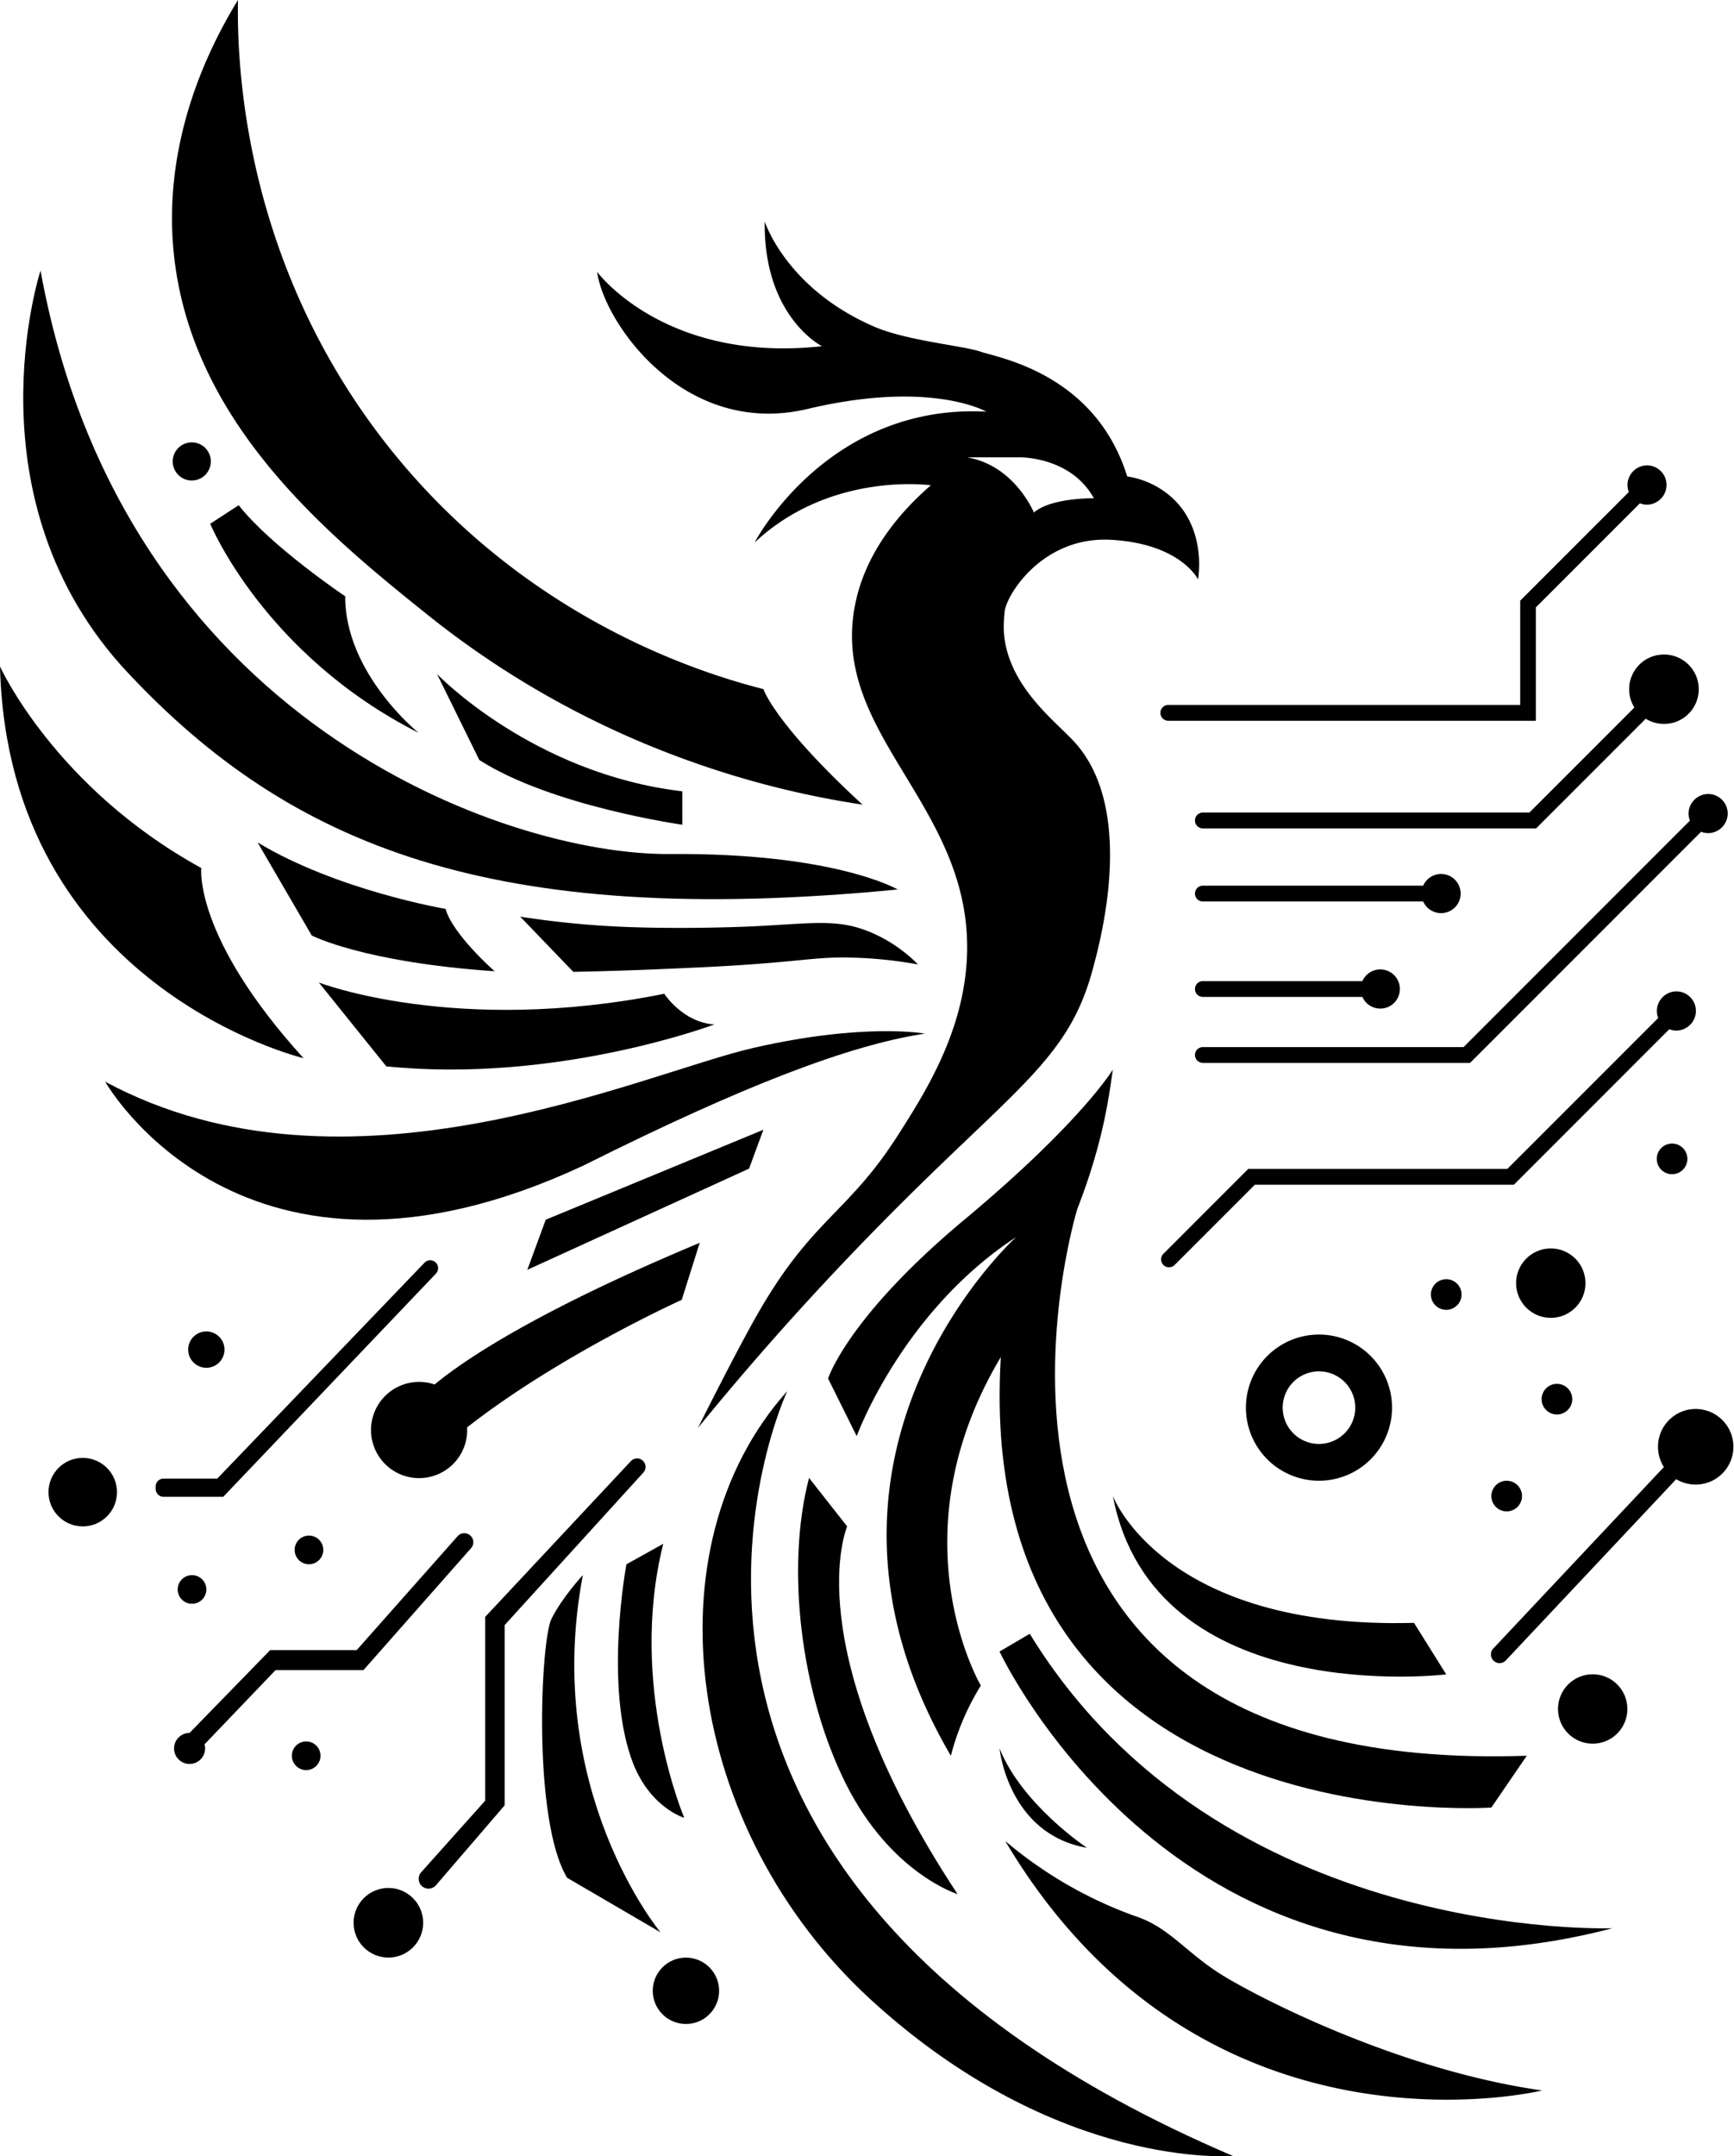 <svg xmlns="http://www.w3.org/2000/svg" viewBox="0 0 504.83 627.47"><g id="Layer_2" data-name="Layer 2"><g id="logo-black"><path d="M328.17,138.64c-9.33-29.95-37.49-34.51-42.65-36.29S263.9,99.17,254.38,95c-25.59-11.11-31.74-30.55-31.74-30.55-.39,27.77,16.67,36.3,16.67,36.3-45.82,5-65.46-21.62-65.46-21.62,2,14.88,25.39,48.4,61.29,39.87s52,.79,52,.79c-46.42-2.38-67.44,38.08-67.44,38.08C241.88,137.06,271,141.22,271,141.22c-8.52,7.42-19.35,19.36-22.25,35.81-6.65,37.78,35.77,58.44,32.66,103.23-1.45,21-12.26,38-19.93,50-14.66,23-25,24.24-41,52.26-6.52,11.43-17.68,33.8-17.27,33h0C215.77,400.1,233.06,380,255,357.62,294.79,317,310.77,309,318,282.54c2.33-8.48,12.83-46.72-5.12-66.54-5.56-6.14-19.41-16.25-20.61-31.88a38.82,38.82,0,0,1,.18-5.81c.2-4.76,10.91-22.41,31.14-21.22s25.19,11.51,25.19,11.51c.23-1.34,2.19-14.33-7.08-23.34A25.16,25.16,0,0,0,328.17,138.64ZM301,149.16s-5.55-13.69-19.44-16.07h15.28s14.85-.32,21.62,11.9C318.45,145,306,144.79,301,149.16Z"/><path d="M261.36,258.84s-18.29-10.71-66.29-10.31S35.6,209.65,11.8,78.74c0,0-21.82,66.65,25.39,117S143.19,270.35,261.36,258.84Z"/><path d="M267.27,280.66a43.2,43.2,0,0,0-13.68-9.32c-9.61-4.06-16.65-2.65-33.92-1.79,0,0-18.26.92-37.29.2a266.83,266.83,0,0,1-30.93-3l15.46,16.06c10.23-.2,18.87-.51,25.39-.79,12.71-.55,20.22-.87,30.58-1.71,13.34-1.08,16.38-1.8,24.35-1.66A124.49,124.49,0,0,1,267.27,280.66Z"/><path d="M193.39,289.19s5.35,8.33,14.58,8.93c0,0-45.82,17.25-95.51,12.19L92.83,285.92S132.69,301.39,193.39,289.19Z"/><path d="M129.72,264.5S98.18,259.14,75,245.16l15.76,27.07S105.62,280,144,282.64C144,282.64,131.8,271.93,129.72,264.5Z"/><path d="M58.61,252.6s-2.38,19.93,29.75,55.33c0,0-86-20.52-88.36-114C0,194,16,229.25,58.61,252.6Z"/><path d="M269.26,300.79s-17.56-3.27-50,4.17-118.41,47.6-188.63,9.82c0,0,39.87,70.81,139.24,24.39C216.89,315.67,247.54,304.07,269.26,300.79Z"/><polygon points="222.25 328.76 218.08 340.07 153.52 369.52 158.88 354.94 222.25 328.76"/><path d="M198.64,230.28V240s-38.08-5.36-59.1-18.84l-12.3-25S155,225.12,198.64,230.28Z"/><path d="M121.85,213.25s-21.4-17.21-21.36-39.73c0,0-21.57-14.48-31-26.5l-8.29,5.4S76.87,190.48,121.85,213.25Z"/><circle cx="55.83" cy="134.28" r="5.55"/><circle cx="60.07" cy="392.74" r="5.29"/><path d="M203.71,361.67C155,382,134.29,396.43,126.54,402.89A14,14,0,1,0,136,416.81q0-.72,0-1.44c26.89-21.06,62.48-37.11,62.48-37.11Z"/><circle cx="24.09" cy="434.22" r="9.97"/><circle cx="89.95" cy="451.03" r="4.17"/><circle cx="55.9" cy="462.54" r="4.17"/><circle cx="89.14" cy="510.93" r="4.17"/><circle cx="113.07" cy="559.53" r="10.13"/><circle cx="199.7" cy="579.33" r="9.66"/><circle cx="463.69" cy="497.32" r="10.1"/><circle cx="451.49" cy="373.4" r="10.1"/><circle cx="453.28" cy="407.16" r="4.46"/><circle cx="421.05" cy="376.71" r="4.46"/><circle cx="486.8" cy="337.24" r="4.46"/><circle cx="438.65" cy="435.36" r="4.46"/><circle cx="55.19" cy="508.8" r="4.52"/><path d="M222.25,200.53s3.27,10.11,28.86,33.62a266.17,266.17,0,0,1-50.84-12.87A263.7,263.7,0,0,1,125.85,180C96.06,156.16,53.64,122.2,50.28,69.92c-.81-12.59-.14-38.59,19-69.92C69,16.56,70,76.89,114.55,131.8,154.36,180.86,205.08,196.15,222.25,200.53Z"/><path d="M125.24,366.74h0a2.3,2.3,0,0,1,1.67,3.89L65,435.57H47.62a2.3,2.3,0,0,1-2.3-2.3v-.69a2.3,2.3,0,0,1,2.3-2.3H63.25l60.34-62.83A2.29,2.29,0,0,1,125.24,366.74Z"/><path d="M135.15,446.18h0a2.61,2.61,0,0,1,2,4.33L105.82,486H80.23L59.54,507.61l-4.35-3.33L78.64,480.2h25.19l29.38-33.14A2.58,2.58,0,0,1,135.15,446.18Z"/><path d="M122.6,544.85,141.26,524V470.52l42.41-45.33a2.47,2.47,0,0,1,1.8-.78h0a2.46,2.46,0,0,1,1.83,4.12L146.92,472.9v52.46l-20,23.26a2.87,2.87,0,0,1-4,.32h0A2.86,2.86,0,0,1,122.6,544.85Z"/><path d="M384,388.36a21.27,21.27,0,1,0,21.27,21.27A21.27,21.27,0,0,0,384,388.36Zm0,31.83a10.56,10.56,0,1,1,10.56-10.56A10.56,10.56,0,0,1,384,420.19Z"/><path d="M478.93,135.45a5.77,5.77,0,0,0-4.71,3.61,5.45,5.45,0,0,0,0,4.11l-31.63,31.62h0v30.35H340.14a2.31,2.31,0,0,0-2.31,2.31h0a2.31,2.31,0,0,0,2.31,2.3h107v-33l30.3-30.29a5.43,5.43,0,0,0,4.1,0,5.77,5.77,0,0,0,3.61-4.7A5.7,5.7,0,0,0,478.93,135.45Z"/><path d="M482.73,190.61a10.09,10.09,0,0,0-6.9,15.28l-30.57,30.57H350.21a2.3,2.3,0,0,0-2.31,2.3h0a2.3,2.3,0,0,0,2.31,2.31h97l31.93-31.92a10.1,10.1,0,1,0,3.63-18.54Z"/><path d="M496.68,231.09A5.78,5.78,0,0,0,492,234.7a5.43,5.43,0,0,0,0,4.1l-65.91,65.91H350.21A2.3,2.3,0,0,0,347.9,307h0a2.3,2.3,0,0,0,2.31,2.3H428l67.26-67.26a5.45,5.45,0,0,0,4.11,0,5.76,5.76,0,0,0,3.6-4.71A5.7,5.7,0,0,0,496.68,231.09Z"/><path d="M403.12,282.25a5.69,5.69,0,0,0-6.48,3.25H350.21a2.3,2.3,0,0,0-2.31,2.31h0a2.3,2.3,0,0,0,2.31,2.3h46.43a5.7,5.7,0,1,0,6.48-7.86Z"/><path d="M420.82,254.47a5.71,5.71,0,0,0-6.48,3.26H350.21a2.3,2.3,0,0,0-2.31,2.3h0a2.3,2.3,0,0,0,2.31,2.31h64.13a5.7,5.7,0,1,0,6.48-7.87Z"/><path d="M487.48,288.52a5.77,5.77,0,0,0-4.71,3.61,5.45,5.45,0,0,0,0,4.11l-43.92,43.91H363.42l-24.71,24.71a2.31,2.31,0,0,0,0,3.26h0a2.31,2.31,0,0,0,3.26,0l23.36-23.36h75.42L486,299.5a5.46,5.46,0,0,0,4.11,0,5.77,5.77,0,0,0,3.6-4.71A5.7,5.7,0,0,0,487.48,288.52Z"/><path d="M491.94,410.15a11,11,0,0,0-7.52,16.76l-49.68,52.82a2.51,2.51,0,0,0,.11,3.55h0a2.51,2.51,0,0,0,3.56-.1L488,430.45a11,11,0,1,0,3.95-20.3Z"/><path d="M324,311.24s-9.12,15.24-43.24,43.7-39.67,46.22-39.67,46.22l8.33,16.76s13.09-36.1,46.41-57.92c0,0-70.21,63.45-19,150.93a73.38,73.38,0,0,1,8.73-20.42s-26.18-44.41,7.14-97.77C320,349.14,322.41,321.2,324,311.24Z"/><path d="M229.19,404.83S163.74,544.07,358.91,627.37c0,0-50.78,4.37-105.12-45.22S188.33,450.45,229.19,404.83Z"/><path d="M292.66,535.74a122.59,122.59,0,0,0,37.69,21.81c9.91,3.18,14.68,10.4,25,16.91s51.57,27.92,93.62,33.87C449,608.33,350.18,632.53,292.66,535.74Z"/><path d="M444.5,510.93,434.19,526s-161,11.21-141.53-144.84l20.95-29.26S263.11,517.07,444.5,510.93Z"/><path d="M324,435.36s14.68,38.89,87.67,36.9l9.38,15S335.9,497.63,324,435.36Z"/><path d="M469.44,561.12s-114.5,4.37-169.64-85.68L291,480.6S344,594.05,469.44,561.12Z"/><path d="M316.46,537.72S297.61,525.26,291,508.8C291,508.8,293.45,533.75,316.46,537.72Z"/><path d="M235.54,430.08l11.1,14.12s-15.3,35,32.14,107c0,0-19.44-6-32.53-32.14S228.68,456.37,235.54,430.08Z"/><path d="M193.09,449.26l-10.71,5.95s-6.74,35.69,2,58.11c5.17,12.87,14.83,15.67,14.83,15.67S182.78,490.51,193.09,449.26Z"/><path d="M169.69,458.36s-5.95,6.37-9.13,12.71-5.55,58.72,4.56,75.38l27.18,15.86S157.79,521,169.69,458.36Z"/></g></g></svg>